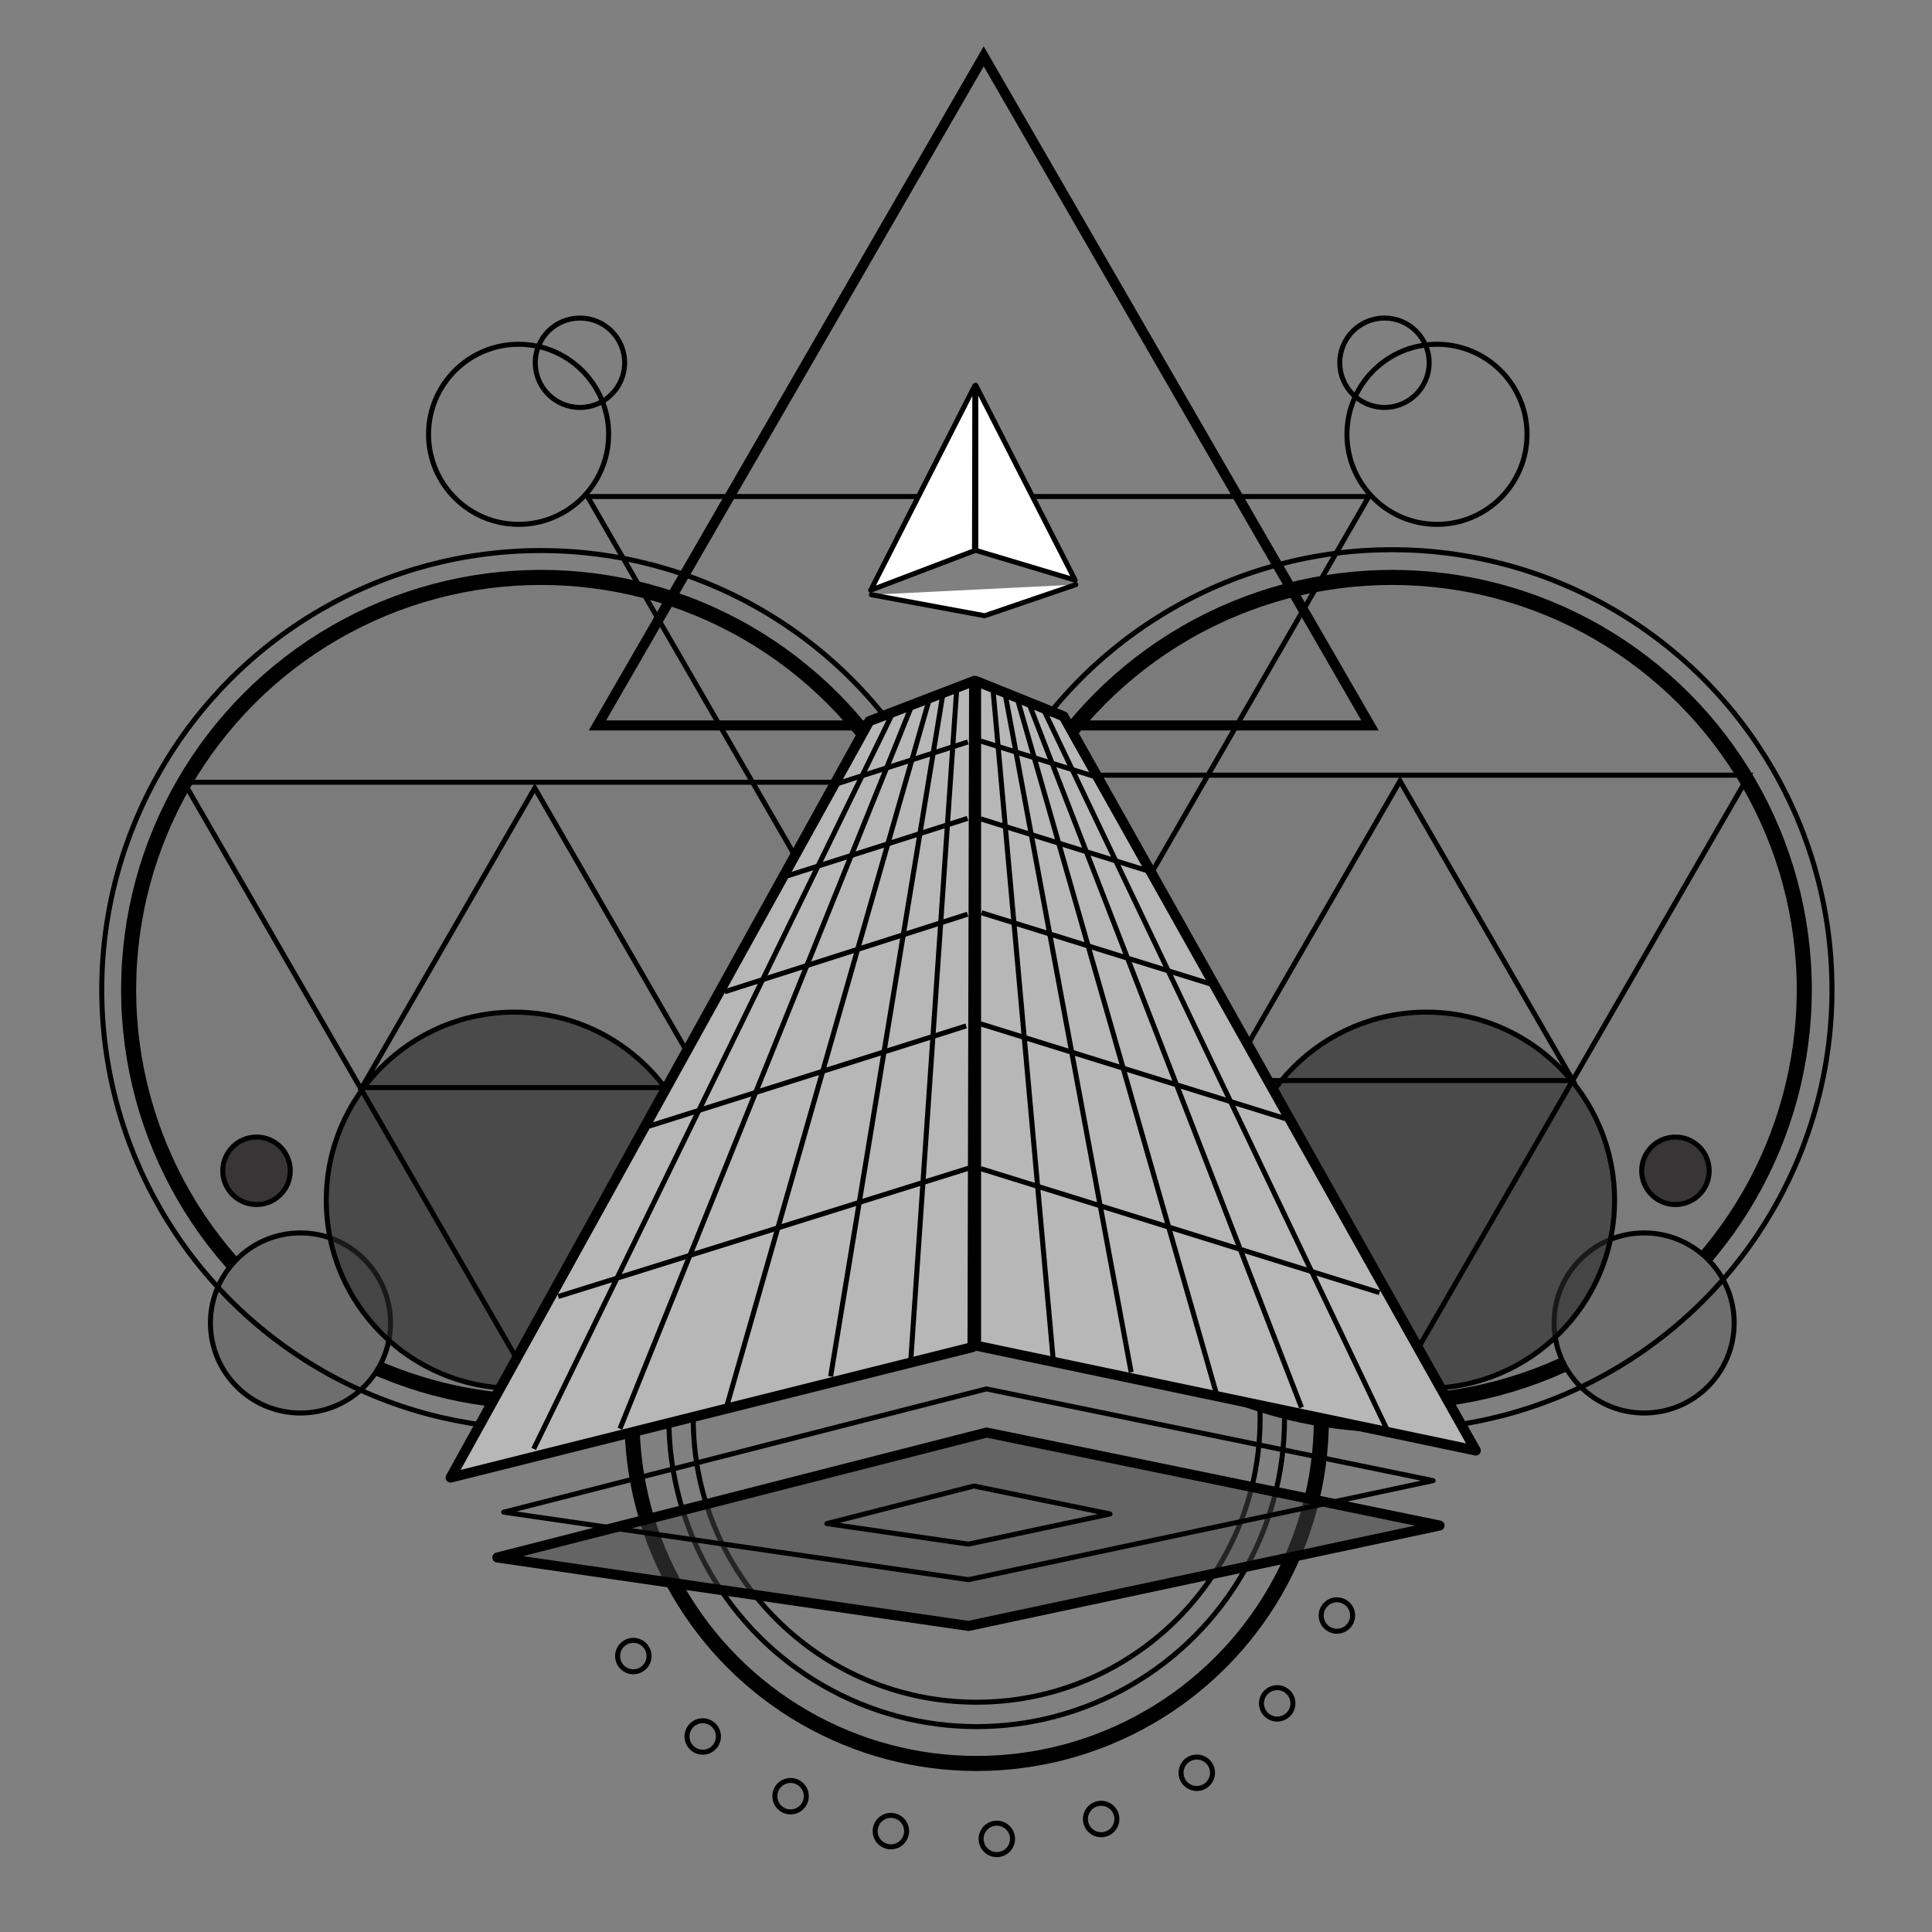 <svg xmlns="http://www.w3.org/2000/svg" width="385" height="385" viewBox="0 0 385 385">
  <rect x="0" y="0" width="385" height="385" fill="#808080" stroke="none"/>
  <g fill="none" fill-rule="evenodd" transform="translate(17.5 8)">
    <g transform="translate(.672 .554)">
      <g stroke="#000000" transform="rotate(-180 171.721 137.016)">
        <circle cx="253.822" cy="85.362" r="82.16" fill="#777777" fill-opacity=".5" stroke-width="3"/>
        <circle cx="84.226" cy="85.362" r="82.16" fill="#777777" fill-opacity=".5" stroke-width="3"/>
        <circle class="reaction-class-3" cx="258.271" cy="196.039" r="17.944"/>
        <circle class="reaction-class-3" cx="246.045" cy="210.299" r="8.908"/>
        <circle class="reaction-class-2" cx="85.723" cy="210.299" r="8.908"/>
        <circle class="reaction-class-2" cx="75.257" cy="196.039" r="17.944"/>
        <circle class="reaction-class-3" cx="301.736" cy="18.952" r="17.944" fill="#6E6E6E"/>
        <circle class="reaction-class-2" cx="33.978" cy="18.952" r="17.944" fill="#6E6E6E"/>
        <circle class="reaction-class-2" cx="77.354" cy="43.408" r="37.482" fill="#2A2A2A" fill-opacity=".6"/>
        <circle class="reaction-class-3" cx="259.109" cy="43.408" r="37.482" fill="#2A2A2A" fill-opacity=".6"/>
        <circle class="reaction-class-3" cx="310.495" cy="49.277" r="6.725" fill="#373535"/>
        <circle class="reaction-class-2" cx="27.74" cy="49.277" r="6.725" fill="#373535"/>
      </g>
      <g class="reaction-class-4" stroke="#000000" transform="rotate(-180 88.842 138.394)">
        <circle cx="88.064" cy="88.117" r="87.516"/>
        <path d="M88.064,6.242 L16.924,129.46 L159.204,129.46 L88.064,6.242 Z"/>
        <path d="M80.456,53.811 L45.991,113.506 L114.921,113.506 L80.456,53.811 Z" transform="rotate(-60 80.456 83.408)"/>
      </g>
      <g transform="rotate(-180 173.71 183.046)">
        <g class="reaction-class-5">
          <circle cx="88.204" cy="177.421" r="87.683" stroke="#000000"/>
          <path stroke="#000000" d="M88.204,96.957 L17.064,220.175 L159.344,220.175 L88.204,96.957 Z"/>
          <path stroke="#000000" d="M77.775,144.526 L43.31,204.221 L112.24,204.221 L77.775,144.526 Z" transform="rotate(-60 77.775 174.124)"/>
        </g>
        
        <circle cx="170.965" cy="91.917" r="68.688" stroke="#000000" stroke-width="3"/>
        <g fill="#777777" fill-opacity=".5" stroke="#000000" transform="rotate(2 25.448 2740.083)">
          <circle cx="145.186" cy="38.809" r="3.133" transform="rotate(-15 145.186 38.81)"/>
          <circle cx="130.805" cy="23.278" r="3.133" transform="rotate(-30 130.805 23.278)"/>
          <circle cx="112.894" cy="11.998" r="3.133" transform="rotate(-45 112.894 11.998)"/>
          <circle cx="92.674" cy="5.738" r="3.133" transform="rotate(-60 92.674 5.738)"/>
          <circle cx="71.523" cy="4.925" r="3.133" transform="rotate(-75 71.523 4.925)"/>
          <circle cx="50.882" cy="9.613" r="3.133" transform="rotate(-90 50.882 9.613)"/>
          <circle cx="32.158" cy="19.485" r="3.133" transform="rotate(-105 32.158 19.485)"/>
          <circle cx="16.626" cy="33.866" r="3.133" transform="rotate(-120 16.626 33.866)"/>
          <circle cx="5.346" cy="51.776" r="3.133" transform="rotate(-135 5.346 51.776)"/>
        </g>
        <circle cx="170.965" cy="91.917" r="61.343" stroke="#000000"/>
        <circle cx="170.965" cy="91.917" r="56.478" stroke="#000000"/>
        
        <path stroke="#000000" stroke-width="2" d="M149.885,197.009 L72.91,330.334 L226.86,330.334 L149.885,197.009 Z" transform="rotate(-60 149.885 263.171)"/>
        <path stroke="#000000" d="M170.663,140.873 L92.822,275.698 L248.504,275.698 L170.663,140.873 Z"/>
      </g>
      <g stroke="#000000" transform="translate(71.212 68.124)">
        <g fill="#FFFFFF" class="reaction-class-6" stroke-linecap="round" stroke-linejoin="round" transform="translate(83.813 .03)">
          <polyline stroke="#000000" stroke-linecap="round" stroke-linejoin="round" transform="translate(-155.5 -68)"  points="155.942 109.808 178.518 113.993 196.683 107.795"/>
          <polygon points="21.252 32.963 21.252 .075 41.05 38.897"/>
          <polygon points=".313 40.904 21.001 33.023 21.066 .13"/>
        </g>
        <g class="reaction-class-1" transform="translate(.356 59.013)">
          <g class="reaction-class-7" stroke-linecap="round" stroke-linejoin="round" transform="translate(9.306 140.774)">
            <polygon fill="#494949" fill-opacity=".5" stroke-width="2" points=".068 33.907 97.565 9.005 187.82 27.535 93.944 47.544"/>
            <polygon fill="#6B6A6A" points="65.729 27.147 95.033 19.662 122.159 25.231 93.944 31.245"/>
            <polygon points="1.343 24.873 97.516 .309 186.545 18.587 93.944 38.325"/>
          </g>
          <g transform="translate(104.64)">
            <polygon fill="#B7B7B7" stroke-linecap="round" stroke-linejoin="round" stroke-width="2" points=".128 132.462 .128 .025 17.557 7.051 99.708 153.365"/>
            <g stroke-linecap="square" transform="matrix(-1 0 0 1 80.31 11.73)">
              <path d="M.252 110.024L78.793 85.604M18.219 75.596L79.25 56.62M33.748 48.57L78.615 34.619M46.064 26.083L78.808 15.902M56.872 7.22L78.841.389"/>
            </g>
            <g stroke-linecap="square" transform="translate(2.728 1.857)">
              <path d="M62.065 142.467L8.011 2.832M78.992 146.699L11.126 4.425M12.695 132.593L.813.322M28.211 135.414L3.306 1.333M45.138 139.646L5.771 2.209"/>
            </g>
          </g>
          <g>
          <polygon fill="#B7B7B7" stroke-linecap="round" stroke-linejoin="round" stroke-width="2" points="83.489 8.024 .062 158.753 104.057 132.757 104.377 .003"/>
          <g stroke-linecap="square" transform="translate(21.293 11.73)">
            <path d="M.678 110.798L81.519 85.522M18.81 76.833L81.022 57.173M33.856 50.058L81.305 34.916M46.244 26.994L81.303 15.817M56.414 8.552L81.372.588"/>
          </g>
          <g stroke-linecap="square" transform="translate(16.694 1.857)">
            <path d="M75.128 132.593L84.171.401M.136 150.73L70.991 5.501M17.295 146.699L74.991 3.712M38.453 142.467L78.654 2.116M81.419 1.013L59.172 136.252"/>
          </g>
          </g>
        </g>
      </g>
      <path stroke="#979797"/>
    </g>
  </g>
</svg>
